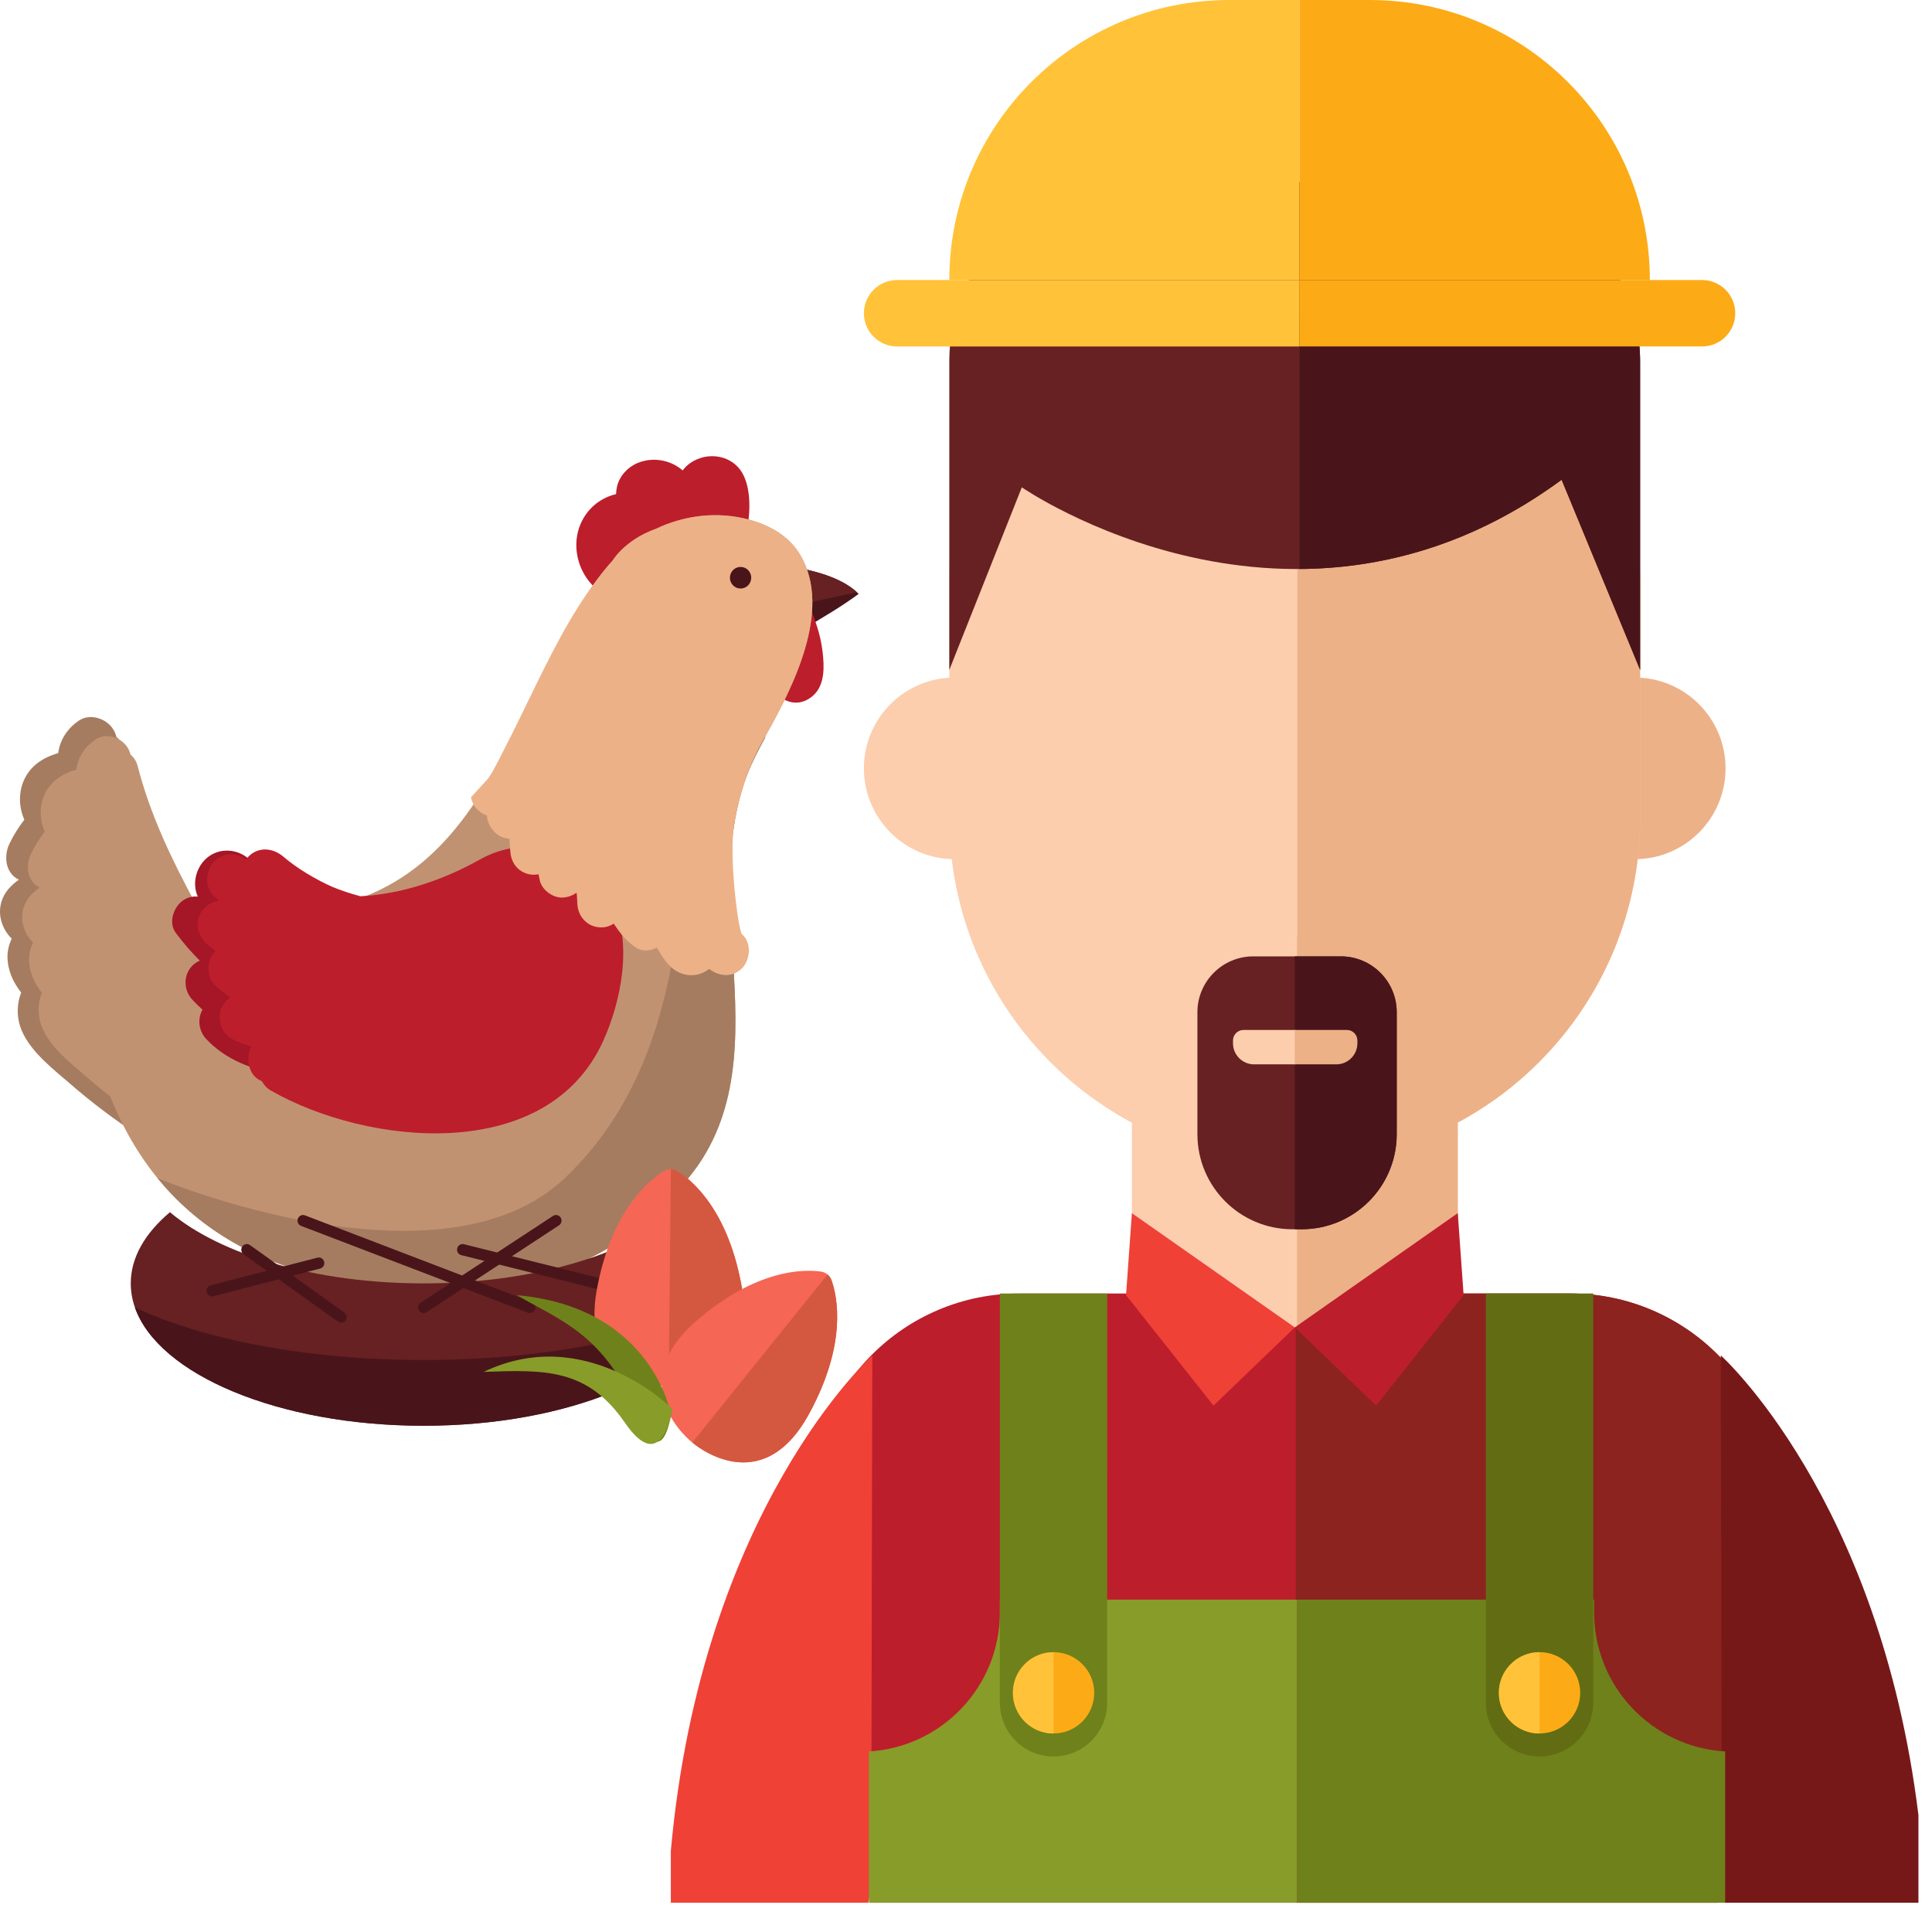 <svg xmlns="http://www.w3.org/2000/svg" width="72" height="71" viewBox="0 0 72 71" fill="none">
<path d="M64.013 70.908L66.284 55.967C66.284 51.68 62.808 48.204 58.521 48.204H54.327L48.255 49.466L42.183 48.204H37.989C33.702 48.204 30.226 51.68 30.226 55.967L32.497 70.908H64.013Z" fill="#BD1E2C"/>
<path d="M58.521 48.204H54.327L48.286 49.459V70.908H64.013L66.284 55.967C66.284 51.68 62.808 48.204 58.521 48.204Z" fill="#8C231F"/>
<path d="M37.076 32.019H35.58C33.71 32.019 32.195 30.503 32.195 28.634C32.195 26.764 33.711 25.249 35.58 25.249H37.076V32.019Z" fill="#FCCEAE"/>
<path d="M59.425 25.249H60.921C62.791 25.249 64.306 26.765 64.306 28.634C64.306 30.504 62.79 32.019 60.921 32.019H59.425V25.249Z" fill="#EDB188"/>
<path d="M54.327 45.208L48.254 49.466L42.182 45.208V34.854H54.327V45.208Z" fill="#FCCEAE"/>
<path d="M48.25 43.356C44.441 43.356 41.019 41.702 38.662 39.073C36.62 36.795 35.378 33.785 35.378 30.484V21.588C35.378 14.479 41.141 8.716 48.25 8.716C55.359 8.716 61.122 14.479 61.122 21.588V30.484C61.122 33.545 60.054 36.356 58.269 38.566C55.91 41.488 52.298 43.356 48.25 43.356Z" fill="#FCCEAE"/>
<path d="M48.351 8.717V43.354C52.358 43.323 55.929 41.463 58.269 38.565C60.053 36.356 61.122 33.544 61.122 30.483V21.587C61.122 14.513 55.414 8.772 48.351 8.717Z" fill="#EDB188"/>
<path d="M58.197 17.879L61.122 24.964V13.48C61.122 9.779 58.122 6.779 54.421 6.779H42.079C38.378 6.779 35.378 9.779 35.378 13.48V24.964L38.08 18.161C38.08 18.161 48.25 25.196 58.197 17.879Z" fill="#672122"/>
<path d="M54.327 47.697L48.336 49.466V34.854H54.327V47.697Z" fill="#EDB188"/>
<path d="M48.254 49.466L54.327 45.208L54.545 48.265L51.285 52.382L48.254 49.466Z" fill="#BD1E2C"/>
<path d="M48.254 49.466L42.182 45.208L41.964 48.265L45.224 52.382L48.254 49.466Z" fill="#EF4136"/>
<path d="M61.329 64.246C62.197 64.897 63.275 65.282 64.442 65.282H64.868L64.013 70.908L61.329 64.246Z" fill="#376991"/>
<path d="M25 68.971V70.908H32.356C32.431 70.59 32.468 70.402 32.468 70.402L32.508 50.511C32.508 50.511 26.152 56.21 25 68.971Z" fill="#EF4136"/>
<path d="M71.495 67.647C70.043 55.816 64.129 50.511 64.129 50.511L64.169 70.402C64.169 70.402 64.205 70.59 64.281 70.908H71.495V67.647Z" fill="#771818"/>
<path d="M59.409 60.087V59.613H48.336V70.907H64.291V65.27C61.568 65.109 59.409 62.851 59.409 60.087Z" fill="#6F811B"/>
<path d="M37.262 60.087V59.613H48.336V70.907H32.381V65.27C35.104 65.109 37.262 62.851 37.262 60.087Z" fill="#889C29"/>
<path d="M41.263 48.204H37.262V63.456C37.262 64.561 38.158 65.457 39.262 65.457C40.367 65.457 41.262 64.561 41.262 63.456L41.263 48.204Z" fill="#6F811B"/>
<path d="M59.375 48.204H55.374V63.456C55.374 64.561 56.27 65.457 57.375 65.457C58.48 65.457 59.375 64.561 59.375 63.456V48.204Z" fill="#626D13"/>
<path d="M39.263 64.6C40.1 64.6 40.778 63.922 40.778 63.085C40.778 62.248 40.1 61.57 39.263 61.57C38.426 61.57 37.748 62.248 37.748 63.085C37.748 63.922 38.426 64.6 39.263 64.6Z" fill="#FCAB16"/>
<path d="M39.263 61.57C38.426 61.57 37.748 62.248 37.748 63.086C37.748 63.924 38.427 64.602 39.263 64.602V61.57Z" fill="#FFC239"/>
<path d="M57.374 64.6C58.211 64.6 58.889 63.922 58.889 63.085C58.889 62.248 58.211 61.57 57.374 61.57C56.537 61.57 55.859 62.248 55.859 63.085C55.859 63.922 56.537 64.6 57.374 64.6Z" fill="#FCAB16"/>
<path d="M57.374 61.57C56.537 61.57 55.858 62.248 55.858 63.086C55.858 63.924 56.536 64.602 57.374 64.602V61.57Z" fill="#FFC239"/>
<path d="M54.421 6.779H48.431V21.205C51.444 21.186 54.833 20.353 58.197 17.879L61.122 24.964V13.48C61.122 9.779 58.122 6.779 54.421 6.779Z" fill="#49151A"/>
<path d="M48.509 45.81H48.167C46.21 45.81 44.624 44.224 44.624 42.267V37.723C44.624 36.573 45.557 35.64 46.707 35.64H49.97C51.12 35.64 52.053 36.573 52.053 37.723V42.267C52.052 44.224 50.465 45.81 48.509 45.81Z" fill="#672122"/>
<path d="M49.969 35.64H48.25V45.81H48.508C50.465 45.81 52.051 44.224 52.051 42.267V37.723C52.052 36.573 51.119 35.64 49.969 35.64Z" fill="#49151A"/>
<path d="M48.286 39.664H46.735C46.301 39.664 45.95 39.312 45.95 38.879V38.776C45.95 38.559 46.126 38.382 46.344 38.382H48.287L48.286 39.664Z" fill="#FCCEAE"/>
<path d="M48.25 39.664H49.801C50.235 39.664 50.586 39.312 50.586 38.879V38.776C50.586 38.559 50.41 38.382 50.192 38.382H48.249V39.664H48.25Z" fill="#EDB188"/>
<path d="M48.431 0H45.814C40.05 0 35.378 4.672 35.378 10.436H48.431V0Z" fill="#FFC239"/>
<path d="M48.431 0H51.049C56.812 0 61.485 4.672 61.485 10.436H48.431V0Z" fill="#FCAB16"/>
<path d="M48.431 12.912H33.433C32.749 12.912 32.195 12.358 32.195 11.674C32.195 10.99 32.749 10.436 33.433 10.436H48.432L48.431 12.912Z" fill="#FFC239"/>
<path d="M48.431 10.435H63.43C64.114 10.435 64.668 10.989 64.668 11.673C64.668 12.357 64.114 12.911 63.43 12.911H48.431V10.435Z" fill="#FCAB16"/>
<path d="M27.58 17.501C27.153 16.934 26.328 16.848 25.738 17.246C25.615 17.328 25.52 17.426 25.441 17.532C25.414 17.51 25.389 17.486 25.361 17.466C24.985 17.181 24.51 17.074 24.048 17.166C23.649 17.245 23.302 17.482 23.103 17.846C23.008 18.021 22.964 18.216 22.959 18.413C22.438 18.54 21.973 18.864 21.697 19.398C21.189 20.379 21.602 21.654 22.556 22.172C23.02 22.424 23.46 22.228 23.7 21.89C24.033 21.928 24.375 21.916 24.692 21.894C25.12 21.864 25.521 21.78 25.896 21.62C26.083 21.788 26.348 21.864 26.667 21.76C27.685 21.429 28.378 18.561 27.58 17.501Z" fill="#BD1E2C"/>
<path d="M28.458 21.021C28.458 21.021 30.965 21.083 32 22.132C30.844 22.995 28.714 24.106 28.714 24.106L28.458 21.021Z" fill="#49151A"/>
<path d="M31.935 22.07C30.864 21.081 28.458 21.021 28.458 21.021L28.605 22.789L31.935 22.07Z" fill="#672122"/>
<path d="M9.094 39.122C9.885 39.527 10.741 38.527 10.3 37.751C9.816 36.903 9.042 36.337 8.403 35.623C7.828 34.982 7.35 34.19 6.913 33.378C5.965 31.615 5.123 29.863 4.623 27.918C4.576 27.734 4.472 27.577 4.335 27.458C4.315 27.371 4.282 27.286 4.234 27.203C3.988 26.778 3.361 26.564 2.935 26.858C2.512 27.149 2.238 27.559 2.169 28.065C1.537 28.248 0.989 28.621 0.8 29.338C0.696 29.732 0.739 30.175 0.907 30.548C0.688 30.829 0.498 31.135 0.346 31.456C0.136 31.896 0.197 32.531 0.686 32.773C0.692 32.775 0.698 32.778 0.703 32.781C0.413 32.991 0.164 33.241 0.055 33.599C-0.088 34.068 0.057 34.562 0.376 34.918C0.394 34.939 0.415 34.958 0.435 34.978C0.338 35.192 0.276 35.423 0.279 35.661C0.285 36.171 0.491 36.611 0.79 36.99C0.614 37.433 0.613 37.964 0.823 38.437C1.174 39.227 1.995 39.852 2.632 40.404C3.417 41.084 4.245 41.711 5.112 42.277C6.491 43.765 7.587 44.842 7.587 44.842L11.871 41.379C11.871 41.38 10.611 40.541 9.094 39.122Z" fill="#A57C60"/>
<path d="M30.676 24.487C30.625 23.877 30.473 23.336 30.238 22.774C30.052 22.329 29.403 22.23 29.028 22.453C28.924 22.515 28.842 22.59 28.778 22.673C28.75 22.678 28.723 22.684 28.696 22.692C28.218 22.825 27.972 23.321 28.079 23.794C28.198 24.322 28.368 24.828 28.578 25.326C28.831 25.929 29.477 26.44 30.134 26.047C30.687 25.716 30.726 25.069 30.676 24.487Z" fill="#BD1E2C"/>
<path d="M9.293 38.977C10.03 39.355 10.828 38.423 10.416 37.701C9.965 36.911 9.245 36.383 8.649 35.719C8.114 35.123 7.669 34.385 7.262 33.629C6.379 31.986 5.595 30.356 5.13 28.545C5.086 28.373 4.989 28.227 4.862 28.116C4.842 28.035 4.812 27.956 4.767 27.879C4.538 27.482 3.954 27.284 3.557 27.557C3.164 27.829 2.908 28.21 2.844 28.681C2.255 28.852 1.745 29.199 1.569 29.866C1.473 30.234 1.512 30.645 1.669 30.994C1.465 31.256 1.289 31.54 1.146 31.839C0.951 32.249 1.008 32.84 1.464 33.066C1.469 33.068 1.474 33.071 1.479 33.074C1.209 33.269 0.977 33.502 0.876 33.836C0.744 34.272 0.878 34.733 1.174 35.063C1.192 35.083 1.211 35.101 1.23 35.119C1.14 35.319 1.082 35.533 1.084 35.756C1.09 36.231 1.282 36.641 1.56 36.994C1.396 37.407 1.396 37.901 1.591 38.341C1.917 39.077 2.682 39.659 3.275 40.173C4.006 40.806 4.778 41.39 5.584 41.918C6.869 43.304 7.889 44.306 7.889 44.306L11.879 41.081C11.88 41.08 10.707 40.299 9.293 38.977Z" fill="#C19272"/>
<path d="M28.515 27.45C28.494 27.489 28.472 27.526 28.451 27.564C28.206 27.996 28.004 28.435 27.84 28.883C27.84 28.885 27.838 28.887 27.838 28.889C27.616 29.496 27.461 30.117 27.358 30.748C27.152 32.024 27.158 33.343 27.244 34.68C27.429 37.548 27.743 40.508 26.3 42.975C26.162 43.212 26.007 43.445 25.833 43.672C25.748 43.785 25.661 43.896 25.572 44.005C25.528 44.059 25.483 44.114 25.437 44.168C25.345 44.276 25.252 44.382 25.158 44.485C25.123 44.523 25.087 44.561 25.052 44.599C25.025 44.628 24.998 44.656 24.971 44.685C24.946 44.711 24.921 44.736 24.897 44.761C24.875 44.784 24.853 44.807 24.831 44.829C24.795 44.865 24.759 44.901 24.723 44.937C24.716 44.944 24.709 44.95 24.703 44.956C24.658 45 24.612 45.043 24.566 45.087C24.514 45.137 24.463 45.184 24.411 45.232C24.368 45.271 24.325 45.309 24.281 45.346C24.269 45.358 24.257 45.368 24.245 45.378C24.215 45.404 24.185 45.43 24.155 45.455C24.118 45.487 24.081 45.519 24.044 45.549C24.024 45.566 24.004 45.581 23.985 45.597C23.945 45.631 23.903 45.664 23.861 45.696C23.838 45.715 23.815 45.733 23.792 45.75C23.761 45.776 23.728 45.801 23.696 45.825C23.661 45.852 23.626 45.878 23.59 45.905C23.532 45.947 23.475 45.989 23.417 46.03C23.319 46.1 23.219 46.168 23.117 46.234C23.082 46.257 23.048 46.28 23.012 46.302C23.008 46.306 23.003 46.308 22.998 46.311C22.96 46.335 22.922 46.359 22.883 46.383C22.846 46.407 22.808 46.429 22.77 46.453C22.764 46.456 22.758 46.46 22.752 46.463C22.711 46.488 22.67 46.512 22.629 46.536C22.611 46.547 22.593 46.558 22.575 46.568C22.552 46.582 22.528 46.595 22.504 46.608C22.431 46.649 22.356 46.69 22.281 46.729C22.225 46.76 22.169 46.79 22.111 46.818C22.067 46.841 22.024 46.863 21.979 46.884C21.871 46.938 21.76 46.991 21.648 47.04C21.595 47.063 21.543 47.087 21.491 47.109C19.06 48.157 16.339 48.277 13.724 47.9C13.658 47.891 13.592 47.881 13.524 47.871C13.482 47.864 13.439 47.857 13.395 47.85C13.306 47.836 13.216 47.821 13.127 47.806C13.045 47.791 12.964 47.777 12.882 47.761C12.801 47.746 12.72 47.731 12.639 47.715C12.559 47.7 12.478 47.683 12.397 47.666C9.348 47.032 7.273 45.626 5.869 43.905C2.024 39.195 3.205 32.136 3.205 32.136C5.406 33.544 8.348 34.757 10.931 34.163C11.922 33.936 12.92 33.706 13.853 33.301C17.049 31.916 18.461 28.734 19.955 25.78C20.767 24.173 21.498 22.459 22.665 21.076C22.717 21.014 22.771 20.954 22.826 20.895C23.167 20.393 23.69 20.012 24.247 19.784C24.308 19.759 24.369 19.736 24.431 19.713C25.5 19.201 26.73 19.048 27.897 19.36C28.872 19.621 29.486 20.099 29.837 20.706C31.018 22.75 29.545 25.625 28.515 27.45Z" fill="#C19272"/>
<path d="M13.726 38.557C13.592 38.545 13.457 38.535 13.323 38.524C13.317 38.52 13.312 38.516 13.306 38.513C13.258 38.196 13.062 37.92 12.782 37.794C12.851 37.707 12.903 37.603 12.931 37.48C12.97 37.306 12.956 37.108 12.894 36.927C12.954 36.547 12.857 36.142 12.563 35.886C11.326 34.812 10.344 33.659 9.517 32.299C9.176 31.738 8.438 31.521 7.866 31.86C7.351 32.166 7.123 32.864 7.372 33.414C7.205 33.396 7.031 33.429 6.862 33.529C6.486 33.752 6.257 34.366 6.545 34.756C6.819 35.128 7.122 35.477 7.447 35.801C7.344 35.844 7.248 35.906 7.168 35.987C6.823 36.338 6.838 36.903 7.168 37.255C7.29 37.384 7.416 37.509 7.547 37.628C7.35 37.971 7.405 38.418 7.682 38.716C8.406 39.492 9.421 39.877 10.443 40.03C11.318 40.162 12.204 40.227 13.087 40.297C13.106 40.303 13.125 40.308 13.145 40.313C13.28 40.35 13.416 40.389 13.55 40.431C13.58 40.403 13.608 40.373 13.634 40.343C13.666 40.345 13.697 40.348 13.728 40.35C14.19 40.391 14.632 39.909 14.612 39.454C14.587 38.933 14.221 38.601 13.726 38.557Z" fill="#A51627"/>
<path d="M28.516 27.493C28.259 27.965 28.028 28.411 27.84 28.883C27.84 28.885 27.838 28.887 27.838 28.889C27.749 29.113 27.669 29.344 27.602 29.587C27.487 29.998 27.411 30.372 27.358 30.748C27.152 32.024 27.158 33.343 27.244 34.68C27.429 37.548 27.743 40.508 26.3 42.975C26.162 43.212 26.007 43.445 25.833 43.672C25.749 43.785 25.662 43.896 25.572 44.005C25.528 44.059 25.483 44.114 25.437 44.168C25.346 44.276 25.253 44.382 25.158 44.485C25.123 44.523 25.087 44.561 25.052 44.599C25.025 44.628 24.998 44.656 24.971 44.685C24.946 44.711 24.921 44.736 24.897 44.761C24.875 44.784 24.853 44.807 24.831 44.829C24.794 44.865 24.759 44.901 24.722 44.937C24.716 44.944 24.709 44.95 24.703 44.956C24.658 45 24.612 45.043 24.566 45.087C24.514 45.137 24.463 45.184 24.411 45.232C24.368 45.271 24.325 45.309 24.281 45.346C24.269 45.358 24.257 45.368 24.245 45.378C24.215 45.404 24.185 45.43 24.155 45.455C24.118 45.487 24.081 45.519 24.044 45.549C24.024 45.566 24.004 45.581 23.985 45.597C23.945 45.631 23.903 45.664 23.861 45.696C23.838 45.715 23.815 45.733 23.792 45.75C23.761 45.776 23.728 45.801 23.696 45.825C23.661 45.852 23.626 45.878 23.59 45.905C23.532 45.947 23.475 45.989 23.417 46.03C23.319 46.1 23.219 46.168 23.117 46.234C23.082 46.257 23.048 46.28 23.012 46.302C23.008 46.306 23.003 46.308 22.998 46.311C22.96 46.335 22.922 46.359 22.883 46.383C22.846 46.407 22.808 46.429 22.77 46.453C22.764 46.456 22.758 46.46 22.752 46.463C22.711 46.488 22.67 46.512 22.629 46.536C22.587 46.56 22.546 46.584 22.504 46.608C22.431 46.649 22.356 46.69 22.281 46.729C22.225 46.76 22.169 46.79 22.111 46.818C22.067 46.841 22.024 46.863 21.979 46.884C21.871 46.938 21.76 46.991 21.648 47.04C21.595 47.063 21.543 47.087 21.491 47.109C19.461 47.989 16.908 48.365 13.724 47.9C13.658 47.891 13.592 47.881 13.524 47.871C13.482 47.864 13.439 47.857 13.395 47.85C13.306 47.836 13.216 47.821 13.127 47.806C13.045 47.791 12.964 47.777 12.882 47.761C12.801 47.746 12.72 47.731 12.639 47.715C12.559 47.7 12.478 47.683 12.397 47.666C9.348 47.032 7.273 45.626 5.869 43.905C5.978 43.95 16.408 48.3 21.047 43.904C23.321 41.75 24.481 38.932 25.037 35.876C25.476 33.462 25.013 30.579 26.269 28.372C26.731 27.561 27.574 26.993 28.511 27.244C28.512 27.311 28.514 27.38 28.515 27.448C28.515 27.465 28.515 27.478 28.516 27.493Z" fill="#A57C60"/>
<path d="M22.842 33.64C22.779 33.507 22.707 33.379 22.625 33.255C21.567 31.65 19.577 31.085 17.905 32.02C16.484 32.815 14.959 33.317 13.431 33.4C13.089 33.31 12.671 33.171 12.398 33.055C12.126 32.939 11.731 32.731 11.429 32.547C11.084 32.336 10.809 32.136 10.551 31.917C10.174 31.598 9.633 31.543 9.264 31.917C9.232 31.95 9.202 31.986 9.176 32.025C8.811 31.768 8.318 31.76 7.984 32.099C7.654 32.433 7.612 33.075 7.984 33.404C8.042 33.456 8.101 33.506 8.16 33.556C7.884 33.606 7.618 33.782 7.487 34.009C7.214 34.484 7.422 34.968 7.814 35.271C7.885 35.327 7.957 35.38 8.029 35.435C7.701 35.769 7.658 36.41 8.03 36.738C8.206 36.894 8.388 37.037 8.574 37.173C8.397 37.298 8.259 37.48 8.213 37.684C8.096 38.203 8.369 38.643 8.849 38.819C9.022 38.883 9.197 38.943 9.371 39.001C9.144 39.395 9.248 40.057 9.698 40.263C9.718 40.272 9.738 40.281 9.758 40.29C9.833 40.432 9.945 40.555 10.09 40.639C13.684 42.696 20.407 43.412 22.489 38.773C23.144 37.312 23.577 35.181 22.842 33.64Z" fill="#BD1E2C"/>
<path d="M29.837 20.706C29.485 20.1 28.872 19.621 27.896 19.36C26.73 19.048 25.5 19.201 24.431 19.713C24.368 19.736 24.307 19.759 24.246 19.784C23.69 20.013 23.166 20.393 22.825 20.895C22.77 20.955 22.717 21.015 22.665 21.076C21.541 22.407 20.735 23.973 19.969 25.534C19.582 26.322 19.207 27.117 18.802 27.897C18.615 28.258 18.438 28.647 18.211 28.984C18.155 29.066 17.552 29.706 17.552 29.711C17.612 30.032 17.83 30.286 18.147 30.392C18.164 30.765 18.465 31.149 18.807 31.225C18.867 31.238 18.927 31.25 18.987 31.262C18.997 31.417 19.007 31.571 19.017 31.726C19.056 32.358 19.581 32.68 20.07 32.58C20.084 32.65 20.098 32.721 20.112 32.791C20.185 33.159 20.599 33.465 20.964 33.449C21.158 33.44 21.336 33.376 21.483 33.269C21.487 33.288 21.491 33.308 21.494 33.327C21.495 33.334 21.495 33.342 21.497 33.353C21.506 33.459 21.511 33.565 21.515 33.672C21.534 34.12 21.837 34.492 22.282 34.552C22.51 34.583 22.707 34.53 22.869 34.42C22.895 34.456 22.923 34.497 22.926 34.501C23.003 34.613 23.083 34.722 23.168 34.829C23.312 35.012 23.468 35.142 23.655 35.285C23.897 35.469 24.216 35.451 24.479 35.316C24.681 35.644 24.888 36.011 25.225 36.198C25.631 36.423 26.085 36.377 26.425 36.11C26.451 36.13 26.463 36.136 26.43 36.106C26.795 36.396 27.302 36.439 27.652 36.084C27.967 35.765 28.02 35.128 27.652 34.816C27.519 34.703 27.16 31.967 27.357 30.746C27.459 30.115 27.613 29.494 27.837 28.887C27.837 28.885 27.838 28.883 27.838 28.881C28.003 28.433 28.205 27.993 28.449 27.562C28.47 27.524 28.492 27.487 28.513 27.448C29.545 25.625 31.018 22.75 29.837 20.706Z" fill="#EDB188"/>
<path d="M27.996 21.53C27.996 21.752 27.819 21.932 27.599 21.932C27.38 21.932 27.202 21.752 27.202 21.53C27.202 21.307 27.38 21.127 27.599 21.127C27.819 21.127 27.996 21.307 27.996 21.53Z" fill="#49151A"/>
<path d="M26.699 47.827C26.699 48.133 26.646 48.433 26.544 48.724C25.667 51.226 21.185 53.132 15.786 53.132C10.388 53.132 5.905 51.227 5.028 48.724C4.926 48.433 4.873 48.133 4.873 47.827C4.873 46.861 5.405 45.955 6.333 45.174C8.22 46.76 11.747 47.827 15.786 47.827C19.826 47.827 23.352 46.761 25.24 45.174C26.169 45.955 26.699 46.861 26.699 47.827Z" fill="#672122"/>
<path d="M26.544 48.724C25.667 51.226 21.185 53.132 15.786 53.132C10.388 53.132 5.905 51.227 5.028 48.724C7.57 49.919 11.445 50.682 15.786 50.682C20.128 50.682 24.002 49.919 26.544 48.724Z" fill="#49151A"/>
<path d="M19.748 48.933C19.724 48.933 19.699 48.929 19.675 48.92L11.22 45.684C11.114 45.643 11.06 45.522 11.101 45.414C11.141 45.306 11.26 45.251 11.367 45.292L19.822 48.529C19.928 48.569 19.982 48.69 19.942 48.798C19.91 48.882 19.832 48.933 19.748 48.933Z" fill="#49151A"/>
<path d="M7.901 48.312C7.809 48.312 7.725 48.249 7.702 48.154C7.674 48.042 7.74 47.928 7.85 47.9L11.829 46.868C11.939 46.84 12.051 46.907 12.08 47.019C12.108 47.131 12.041 47.245 11.931 47.274L7.953 48.305C7.935 48.31 7.918 48.312 7.901 48.312Z" fill="#49151A"/>
<path d="M15.787 48.933C15.719 48.933 15.653 48.9 15.613 48.837C15.551 48.74 15.579 48.611 15.674 48.548L20.609 45.312C20.704 45.249 20.832 45.277 20.894 45.373C20.956 45.471 20.928 45.6 20.833 45.663L15.899 48.899C15.864 48.922 15.825 48.933 15.787 48.933Z" fill="#49151A"/>
<path d="M23.373 48.312C23.357 48.312 23.34 48.31 23.324 48.305L17.19 46.774C17.079 46.746 17.012 46.633 17.039 46.521C17.066 46.408 17.178 46.34 17.289 46.367L23.422 47.899C23.533 47.927 23.601 48.04 23.573 48.152C23.55 48.248 23.466 48.312 23.373 48.312Z" fill="#49151A"/>
<path d="M12.716 49.293C12.675 49.293 12.633 49.28 12.597 49.255L9.079 46.742C8.986 46.675 8.964 46.544 9.03 46.451C9.096 46.356 9.224 46.333 9.317 46.4L12.834 48.914C12.928 48.98 12.95 49.111 12.884 49.205C12.844 49.262 12.781 49.293 12.716 49.293Z" fill="#49151A"/>
<path d="M22.252 48.005C22.805 45.09 24.178 43.984 24.747 43.641C24.901 43.548 25.099 43.55 25.251 43.646C25.814 44 27.164 45.133 27.661 48.058C28.295 51.793 24.921 51.653 24.921 51.653C24.921 51.653 21.546 51.726 22.252 48.005Z" fill="#F66654"/>
<path d="M25 43.572C25.087 43.573 25.175 43.597 25.251 43.645C25.814 44 27.165 45.133 27.661 48.058C28.295 51.793 24.921 51.652 24.921 51.652L25 43.572Z" fill="#D4583F"/>
<path d="M25.963 49.216C28.19 47.29 29.945 47.296 30.6 47.388C30.778 47.414 30.931 47.54 30.99 47.712C31.212 48.344 31.569 50.085 30.154 52.684C28.347 56.001 25.799 53.756 25.799 53.756C25.799 53.756 23.119 51.675 25.963 49.216Z" fill="#F66654"/>
<path d="M30.839 47.495C30.907 47.551 30.961 47.626 30.99 47.712C31.212 48.344 31.569 50.085 30.154 52.684C28.347 56.001 25.8 53.756 25.8 53.756L30.839 47.495Z" fill="#D4583F"/>
<path d="M25.008 52.723C25.008 52.723 24.339 48.723 19.266 48.266C20.824 49.194 22.537 49.696 23.747 52.695C24.676 54.999 25.008 52.723 25.008 52.723Z" fill="#6F811B"/>
<path d="M25.056 52.502C25.056 52.502 21.867 49.282 18.026 51.125C20.274 51.046 21.886 50.978 23.289 53.02C24.694 55.063 25.056 52.502 25.056 52.502Z" fill="#889C29"/>
</svg>